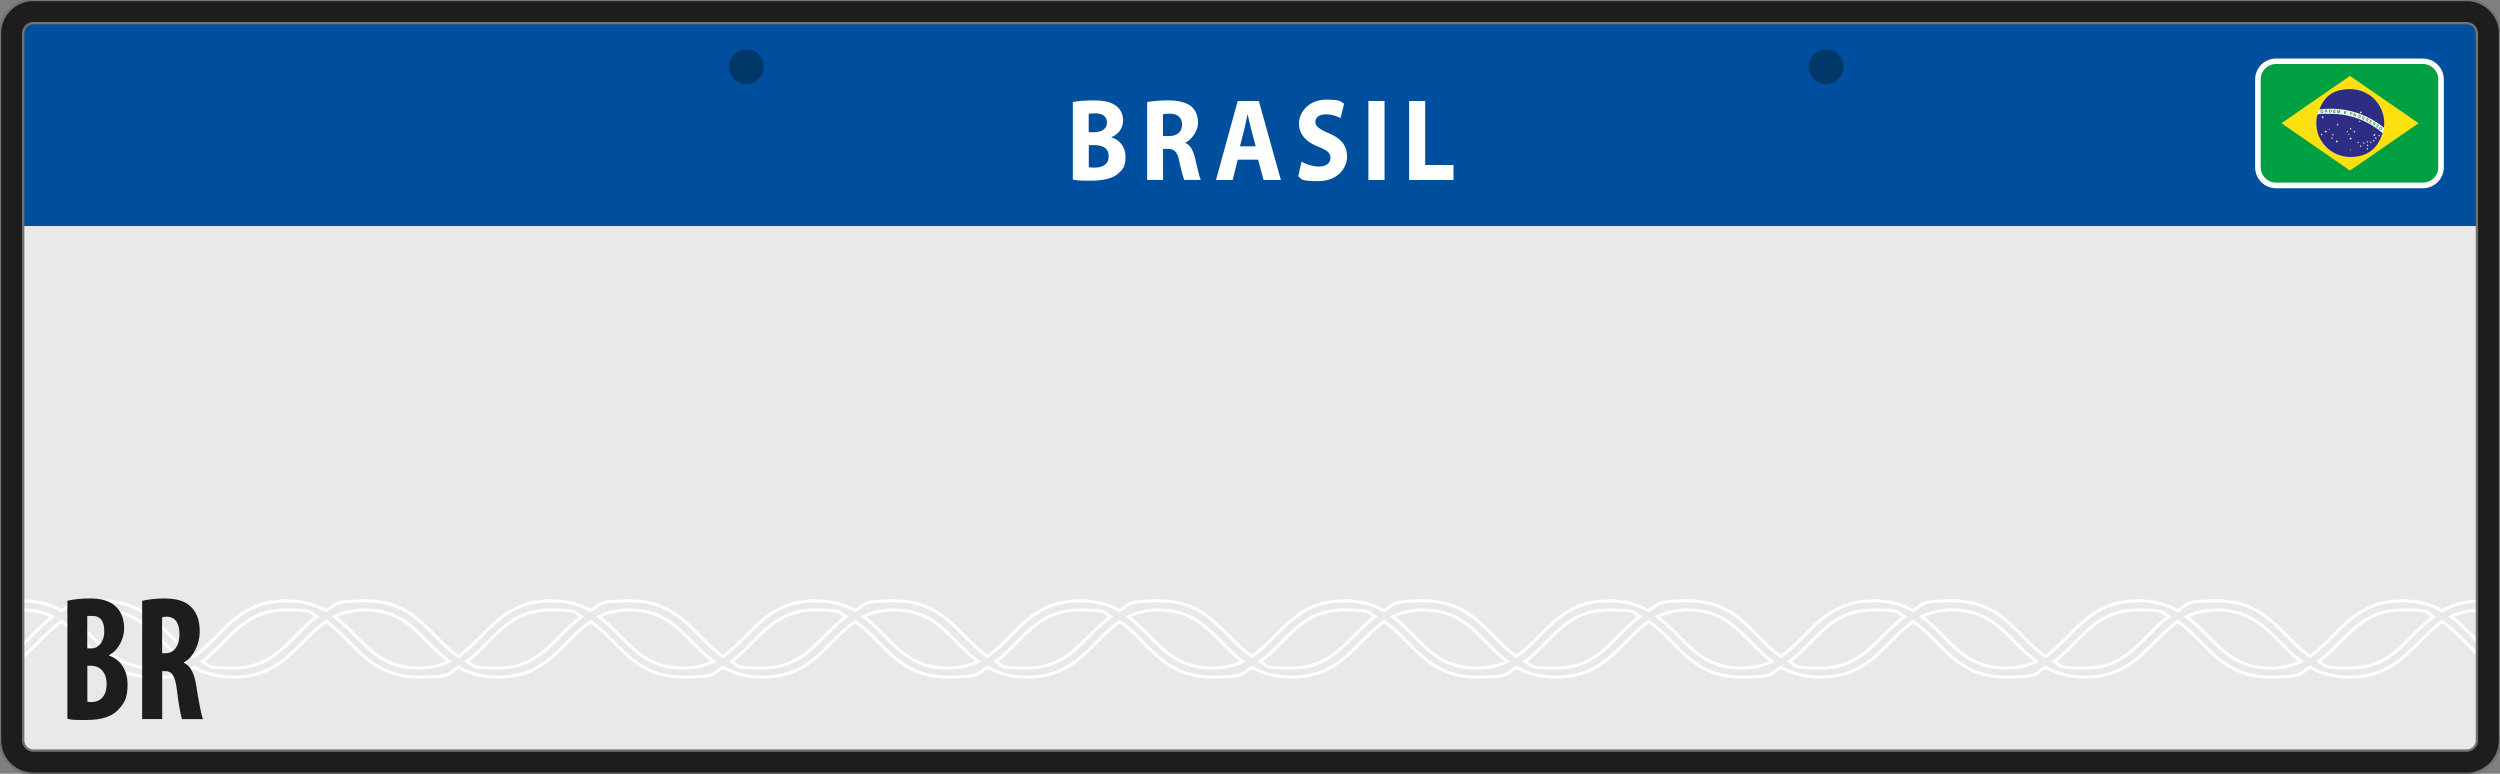 <?xml version="1.0" encoding="UTF-8"?>
<svg id="Camada_1" xmlns="http://www.w3.org/2000/svg" version="1.1" viewBox="0 0 2879.1 891.1">
  <rect x="0" y="0" width="2879.1" height="891.1" fill="#808080" stroke="none"/>
  <!-- Generator: Adobe Illustrator 29.0.0, SVG Export Plug-In . SVG Version: 2.1.0 Build 186)  -->
  <defs>
    <style>
      .st0 {
        stroke: #727271;
        stroke-width: 2.7px;
      }

      .st0, .st1 {
        stroke-miterlimit: 10;
      }

      .st0, .st2 {
        fill: #1d1d1b;
      }

      .st1 {
        stroke: #fff;
        stroke-width: 3.5px;
      }

      .st1, .st3 {
        fill: none;
      }

      .st4 {
        fill: #2d2e83;
      }

      .st3 {
        stroke: #1d1d1b;
        stroke-width: .2px;
      }

      .st5 {
        fill: #fee010;
      }

      .st6 {
        fill: #008d36;
      }

      .st7 {
        fill: #003869;
      }

      .st8 {
        fill: #fff;
      }

      .st9 {
        fill: #e9e9e9;
      }

      .st10 {
        fill: #00a042;
      }

      .st11 {
        fill: #004f9f;
      }
    </style>
  </defs>
  <rect class="st9" x="15.7" y="13.3" width="2850.1" height="864.5" rx="25.1" ry="25.1"/>
  <path class="st1" d="M2859.3,744.4c-4.2-3.9-8.2-8-12.3-12.1-7.6-7.7-15.3-15.5-24.3-22.2,9.7-4.7,21.1-7.6,35.4-7.6v-10.6c-19,0-33.5,4.6-45.6,11.5-12.1-6.9-26.6-11.5-45.6-11.5-40.4,0-60.6,20.5-80.1,40.3-8.5,8.6-16.8,17-26.6,23.7-9.8-6.6-18.1-15-26.6-23.7-19.5-19.8-39.7-40.3-80.1-40.3s-33.5,4.6-45.6,11.5c-12.1-6.9-26.6-11.5-45.6-11.5-40.4,0-60.6,20.5-80.1,40.3-8.5,8.6-16.8,17-26.6,23.7-9.8-6.6-18.2-15-26.6-23.7-19.5-19.8-39.7-40.3-80.1-40.3s-33.5,4.6-45.6,11.4c-12.1-6.9-26.6-11.4-45.6-11.4-40.4,0-60.6,20.5-80.1,40.3-8.5,8.6-16.8,17-26.6,23.7-9.8-6.6-18.2-15-26.6-23.7-19.5-19.8-39.7-40.3-80.1-40.3s-33.5,4.6-45.6,11.4c-12.1-6.9-26.6-11.4-45.6-11.4-40.4,0-60.6,20.5-80.1,40.3-8.5,8.6-16.8,17-26.6,23.7-9.8-6.6-18.1-15-26.6-23.7-19.5-19.8-39.7-40.3-80.1-40.3s-33.5,4.6-45.6,11.4c-12.1-6.9-26.6-11.4-45.6-11.4-40.4,0-60.6,20.5-80.1,40.3-8.5,8.6-16.8,17-26.6,23.7-9.8-6.6-18.2-15-26.6-23.7-19.5-19.8-39.7-40.3-80.1-40.3s-33.5,4.6-45.6,11.4c-12.1-6.9-26.6-11.4-45.6-11.4-40.4,0-60.6,20.5-80.1,40.3-8.5,8.6-16.8,17-26.6,23.7-9.8-6.6-18.1-15-26.6-23.7-19.5-19.8-39.7-40.3-80.1-40.3s-33.5,4.6-45.6,11.4c-12.1-6.9-26.6-11.4-45.6-11.4-40.4,0-60.6,20.5-80.1,40.3-8.5,8.6-16.8,17-26.6,23.7-9.8-6.6-18.1-15-26.6-23.7-19.5-19.8-39.7-40.3-80.1-40.3s-33.5,4.6-45.6,11.4c-12.1-6.9-26.6-11.4-45.6-11.4-40.4,0-60.6,20.5-80.1,40.3-8.5,8.6-16.8,17-26.6,23.7-9.8-6.6-18.2-15-26.6-23.7-19.5-19.8-39.7-40.3-80.1-40.3s-33.5,4.6-45.6,11.4c-12.1-6.9-26.6-11.4-45.6-11.4-40.4,0-60.6,20.5-80.1,40.3-8.5,8.6-16.8,17-26.7,23.7-9.8-6.6-18.2-15-26.7-23.7-19.5-19.8-39.7-40.3-80.1-40.3s-33.5,4.6-45.6,11.4c-12.1-6.9-26.6-11.4-45.6-11.4v10.6c14.3,0,25.6,2.9,35.4,7.6-9,6.7-16.7,14.5-24.3,22.2-4.7,4.8-9.3,9.5-14.2,13.8l-1.5,15.1c8.6-6.6,16.1-14.2,23.5-21.7,8.5-8.6,16.8-17,26.7-23.7,9.8,6.6,18.2,15,26.7,23.7,19.5,19.8,39.7,40.3,80.1,40.3s33.5-4.6,45.6-11.4c12.1,6.9,26.6,11.4,45.6,11.4,40.4,0,60.6-20.5,80.1-40.3,8.5-8.6,16.8-17,26.7-23.7,9.8,6.6,18.2,15,26.6,23.7,19.5,19.8,39.7,40.3,80.1,40.3s33.5-4.6,45.6-11.4c12.1,6.9,26.6,11.4,45.6,11.4,40.4,0,60.6-20.5,80.1-40.3,8.5-8.6,16.8-17,26.6-23.7,9.8,6.6,18.2,15,26.7,23.7,19.5,19.8,39.7,40.3,80.1,40.3s33.5-4.6,45.6-11.4c12.1,6.9,26.6,11.4,45.6,11.4,40.4,0,60.6-20.5,80.1-40.3,8.5-8.6,16.8-17,26.6-23.7,9.8,6.6,18.1,15,26.6,23.7,19.5,19.8,39.7,40.3,80.1,40.3s33.5-4.6,45.6-11.4c12.1,6.9,26.6,11.4,45.6,11.4,40.4,0,60.6-20.5,80.1-40.3,8.5-8.6,16.8-17,26.6-23.7,9.8,6.6,18.1,15,26.6,23.7,19.5,19.8,39.7,40.3,80.1,40.3s33.5-4.6,45.6-11.4c12.1,6.9,26.6,11.4,45.6,11.4,40.4,0,60.6-20.5,80.1-40.3,8.5-8.6,16.8-17,26.6-23.7,9.8,6.6,18.1,15,26.6,23.7,19.5,19.8,39.7,40.3,80.1,40.3s33.5-4.6,45.6-11.4c12.1,6.9,26.6,11.4,45.6,11.4,40.4,0,60.6-20.5,80.1-40.3,8.5-8.6,16.8-17,26.6-23.7,9.8,6.6,18.2,15,26.6,23.7,19.5,19.8,39.7,40.3,80.1,40.3s33.5-4.6,45.6-11.4c12.1,6.9,26.6,11.4,45.6,11.4,40.4,0,60.6-20.5,80.1-40.3,8.5-8.6,16.8-17,26.6-23.7,9.8,6.6,18.1,15,26.6,23.7,19.5,19.8,39.7,40.3,80.1,40.3s33.5-4.6,45.6-11.5c12.1,6.9,26.6,11.5,45.6,11.5,40.4,0,60.6-20.5,80.1-40.3,8.5-8.6,16.8-17,26.6-23.7,9.8,6.6,18.1,15,26.6,23.7,19.5,19.8,39.7,40.3,80.1,40.3s33.5-4.6,45.6-11.5c12.1,6.9,26.6,11.5,45.6,11.5,40.4,0,60.6-20.5,80.1-40.3,8.5-8.6,16.8-17,26.6-23.6,9.8,6.6,18.1,15,26.6,23.6,6.7,6.8,13.5,13.7,21.1,19.8l-1-15ZM177.1,769.4c-35.8,0-53.5-18-72.2-37.1-7.6-7.7-15.3-15.5-24.3-22.2,9.7-4.7,21.1-7.6,35.4-7.6,35.8,0,53.5,18,72.2,37.1,7.6,7.7,15.3,15.5,24.3,22.2-9.7,4.7-21.1,7.6-35.4,7.6ZM340.5,732.3c-18.8,19.1-36.5,37.1-72.2,37.1s-25.6-2.9-35.4-7.6c9-6.7,16.7-14.5,24.3-22.2,18.8-19.1,36.5-37.1,72.2-37.1s25.6,2.9,35.4,7.6c-9,6.7-16.7,14.5-24.3,22.2ZM481.7,769.4c-35.8,0-53.5-18-72.2-37.1-7.6-7.7-15.3-15.5-24.3-22.2,9.7-4.7,21.1-7.6,35.4-7.6,35.8,0,53.5,18,72.3,37.1,7.6,7.7,15.3,15.5,24.3,22.2-9.7,4.7-21.1,7.6-35.4,7.6ZM645.2,732.3c-18.8,19.1-36.5,37.1-72.2,37.1s-25.7-2.9-35.4-7.6c9-6.7,16.7-14.5,24.3-22.2,18.8-19.1,36.5-37.1,72.3-37.1s25.7,2.9,35.4,7.6c-9,6.7-16.7,14.5-24.3,22.2ZM786.4,769.4c-35.8,0-53.5-18-72.3-37.1-7.6-7.7-15.3-15.5-24.3-22.2,9.7-4.7,21.1-7.6,35.4-7.6,35.8,0,53.5,18,72.3,37.1,7.6,7.7,15.3,15.5,24.3,22.2-9.7,4.7-21.1,7.6-35.4,7.6ZM949.9,732.3c-18.8,19.1-36.5,37.1-72.2,37.1s-25.7-2.9-35.4-7.6c9-6.7,16.7-14.5,24.3-22.2,18.8-19.1,36.5-37.1,72.3-37.1s25.7,2.9,35.4,7.6c-9,6.7-16.7,14.5-24.3,22.2ZM1091.1,769.4c-35.8,0-53.5-18-72.3-37.1-7.6-7.7-15.3-15.5-24.3-22.2,9.7-4.7,21.1-7.6,35.4-7.6,35.8,0,53.5,18,72.2,37.1,7.6,7.7,15.3,15.5,24.3,22.2-9.7,4.7-21.1,7.6-35.4,7.6ZM1254.5,732.3c-18.8,19.1-36.5,37.1-72.2,37.1s-25.7-2.9-35.4-7.6c9-6.7,16.7-14.5,24.3-22.2,18.8-19.1,36.5-37.1,72.3-37.1s25.7,2.9,35.4,7.6c-9,6.7-16.7,14.5-24.3,22.2ZM1395.8,769.4c-35.8,0-53.5-18-72.3-37.1-7.6-7.7-15.3-15.5-24.3-22.2,9.7-4.7,21.1-7.6,35.4-7.6,35.8,0,53.5,18,72.3,37.1,7.6,7.7,15.3,15.5,24.3,22.2-9.7,4.7-21.1,7.6-35.4,7.6ZM1559.2,732.3c-18.8,19.1-36.5,37.1-72.3,37.1s-25.7-2.9-35.4-7.6c9-6.7,16.7-14.5,24.3-22.2,18.8-19.1,36.5-37.1,72.3-37.1s25.7,2.9,35.4,7.6c-9,6.7-16.7,14.5-24.3,22.2ZM1700.4,769.4c-35.8,0-53.5-18-72.2-37.1-7.6-7.7-15.3-15.5-24.3-22.2,9.7-4.7,21.1-7.6,35.4-7.6,35.8,0,53.5,18,72.3,37.1,7.6,7.7,15.3,15.5,24.3,22.2-9.7,4.7-21.1,7.6-35.4,7.6ZM1863.9,732.3c-18.8,19.1-36.5,37.1-72.2,37.1s-25.7-2.9-35.4-7.6c9-6.7,16.7-14.5,24.3-22.2,18.8-19.1,36.5-37.1,72.3-37.1s25.7,2.9,35.4,7.6c-9,6.7-16.7,14.5-24.3,22.2ZM2005.2,769.4c-35.8,0-53.5-18-72.2-37.1-7.6-7.7-15.3-15.5-24.3-22.2,9.7-4.7,21.1-7.6,35.4-7.6,35.8,0,53.5,18,72.3,37.1,7.6,7.7,15.3,15.5,24.3,22.2-9.7,4.7-21.1,7.6-35.4,7.6ZM2168.6,732.3c-18.8,19.1-36.5,37.1-72.2,37.1s-25.7-2.9-35.4-7.6c9-6.7,16.7-14.5,24.3-22.2,18.8-19.1,36.5-37.1,72.3-37.1s25.7,2.9,35.4,7.6c-9,6.7-16.7,14.5-24.3,22.2ZM2309.8,769.4c-35.8,0-53.5-18-72.3-37.1-7.6-7.7-15.3-15.5-24.3-22.2,9.7-4.7,21.1-7.6,35.4-7.6,35.8,0,53.5,18,72.3,37.1,7.6,7.7,15.3,15.5,24.3,22.2-9.7,4.7-21.1,7.6-35.4,7.6ZM2473.3,732.3c-18.8,19.1-36.5,37.1-72.3,37.1s-25.7-2.9-35.4-7.6c9-6.7,16.7-14.5,24.3-22.2,18.8-19.1,36.5-37.1,72.3-37.1s25.7,2.9,35.4,7.6c-9,6.7-16.7,14.5-24.3,22.2ZM2614.6,769.4c-35.8,0-53.5-18-72.3-37.1-7.6-7.7-15.3-15.5-24.3-22.2,9.7-4.7,21.1-7.6,35.4-7.6,35.8,0,53.5,18,72.3,37.1,7.6,7.7,15.3,15.5,24.3,22.2-9.7,4.7-21.1,7.6-35.4,7.6ZM2778.1,732.3c-18.8,19.1-36.5,37.1-72.3,37.1s-25.7-2.9-35.4-7.6c9-6.7,16.7-14.5,24.3-22.2,18.8-19.1,36.5-37.1,72.3-37.1s25.7,2.9,35.4,7.6c-9,6.7-16.7,14.5-24.3,22.2Z"/>
  <rect class="st11" x="16.2" y="13.3" width="2848" height="247"/>
  <g>
    <g>
      <g>
        <rect class="st10" x="2600.8" y="70.4" width="209.7" height="142.7" rx="20.1" ry="20.1"/>
        <rect class="st3" x="2600.8" y="70.4" width="209.7" height="142.7" rx="20.1" ry="20.1"/>
      </g>
      <polygon class="st5" points="2627.4 141.9 2706.3 196.4 2785.3 141.9 2706.3 87.4 2627.4 141.9"/>
      <g>
        <circle class="st8" cx="2706.6" cy="141.7" r="39.1" transform="translate(692.5 1955.3) rotate(-45)"/>
        <g>
          <path class="st4" d="M2668.6,132.3c-.7,3-1.1,6.2-1.1,9.4,0,21.6,17.5,39.1,39.1,39.1s32.4-11.6,37.3-27.5c-16-13.9-37-22.3-59.9-22.3s-10.4.5-15.4,1.3Z"/>
          <path class="st4" d="M2745.4,147c.2-1.7.4-3.5.4-5.3,0-21.6-17.5-39.1-39.1-39.1s-29.9,9.7-35.9,23.5c4.4-.6,8.8-.9,13.3-.9,23.2,0,44.6,8.2,61.3,21.8Z"/>
        </g>
        <g>
          <path class="st6" d="M2675.3,129.7c-.2.3-.6.5-1.1.5-.5,0-.9,0-1.2-.3-.4-.3-.6-.7-.7-1.3,0-.6,0-1.1.4-1.4.2-.3.6-.5,1.1-.5.5,0,.9,0,1.2.3.4.3.6.7.7,1.3,0,.6,0,1.1-.4,1.4ZM2674.8,129.3c.1-.2.2-.5.2-.9,0-.4-.2-.7-.3-.8-.2-.2-.4-.3-.7-.2-.3,0-.5.2-.7.4-.2.2-.2.5-.2.9,0,.4.2.7.3.8.2.2.4.3.7.2.3,0,.5-.2.7-.4Z"/>
          <path class="st6" d="M2679.7,126.5c.1,0,.2.1.3.2,0,0,.1.2.2.3,0,.1,0,.2,0,.3,0,.2,0,.3-.1.5,0,.2-.2.3-.4.3.2,0,.3.1.4.2,0,.1.1.3.1.5v.2c0,.2,0,.3,0,.3,0,0,0,.1.1.2h0c0,0-.8.1-.8.1,0,0,0-.1,0-.2,0,0,0-.2,0-.3v-.3c0-.2,0-.4-.2-.4,0,0-.2,0-.4,0h-.7s0,1.3,0,1.3h-.7s-.2-3.3-.2-3.3h1.7c.2,0,.4,0,.6,0ZM2678.2,127v.9s.8,0,.8,0c.2,0,.3,0,.4,0,.1,0,.2-.2.2-.4,0-.2,0-.3-.2-.4,0,0-.2,0-.3,0h-.8Z"/>
          <path class="st6" d="M2684.4,126.4c.2,0,.4.2.6.4.1.2.2.3.3.5,0,.2,0,.4,0,.6,0,.4,0,.8-.3,1.1-.3.4-.6.6-1.2.6h-1.5s0-3.4,0-3.4h1.5c.2,0,.4,0,.5,0ZM2683,126.9v2.2s.7,0,.7,0c.3,0,.6-.2.7-.5,0-.2.1-.4.1-.6,0-.3,0-.6-.2-.8-.1-.2-.3-.3-.7-.3h-.7Z"/>
          <path class="st6" d="M2689.8,127.1h-1.9c0,0,0,.6,0,.6h1.7c0,0,0,.7,0,.7h-1.7c0,0,0,.8,0,.8h1.9c0,0,0,.7,0,.7h-2.7c0-.1.2-3.5.2-3.5h2.6c0,.1,0,.7,0,.7Z"/>
          <path class="st6" d="M2694.1,126.9h1.1c0,.1-.3,3.4-.3,3.4h-.7c0,0,.2-2.3.2-2.3,0,0,0-.2,0-.3,0-.1,0-.2,0-.3l-1,2.7h-.7c0,0-.4-2.9-.4-2.9,0,0,0,.2,0,.3,0,.1,0,.2,0,.3l-.2,2.3h-.7c0,0,.3-3.4.3-3.4h1.1c0,.1.4,2.8.4,2.8l.9-2.6Z"/>
          <path class="st6" d="M2702.3,128.7l-1.8-.3v.7c-.1,0,1.6.3,1.6.3v.6c-.1,0-1.8-.3-1.8-.3l-.2.8,1.9.4v.6c-.1,0-2.7-.5-2.7-.5l.6-3.3,2.5.5v.6Z"/>
          <path class="st6" d="M2708.7,131.6c-.2.1-.5.1-.9,0l-.7-.2-.3,1.2-.7-.2.9-3.2,1.5.4c.3,0,.6.2.7.5.2.2.2.5,0,.9-.1.4-.3.6-.5.7ZM2708.5,130.3c0,0-.2-.2-.4-.2l-.6-.2-.3,1,.6.2c.2,0,.3,0,.4,0,.1,0,.2-.2.2-.3,0-.2,0-.3,0-.4Z"/>
          <path class="st6" d="M2713.5,131.2c.1,0,.2.2.2.3,0,.1,0,.2,0,.3,0,.1,0,.2,0,.4,0,.2-.1.3-.3.4-.1.1-.3.2-.5.2.1.1.2.2.2.4,0,.1,0,.3,0,.5v.2c-.1.1-.1.2-.1.3,0,0,0,.2,0,.2h0c0,0-.8-.2-.8-.2,0,0,0-.1,0-.2,0,0,0-.2,0-.3v-.3c.2-.2.2-.4.1-.4,0,0-.2-.2-.4-.2l-.7-.2-.4,1.3-.7-.2,1-3.2,1.6.5c.2,0,.4.2.5.3ZM2711.9,131.2l-.3.9.8.2c.2,0,.3,0,.4,0,.2,0,.3-.1.3-.3,0-.2,0-.3,0-.5,0,0-.2-.1-.3-.2l-.8-.2Z"/>
          <path class="st6" d="M2717.5,135.7c-.3.2-.7.1-1.2,0-.5-.2-.8-.4-.9-.8-.2-.4-.2-.9,0-1.5.2-.6.5-.9,1-1.1.3-.2.7-.1,1.2,0,.5.2.8.4.9.8.2.4.2.9,0,1.5-.2.6-.5.9-1,1.1ZM2717.2,135.1c.2-.1.4-.4.5-.7.1-.4.2-.7,0-.9,0-.3-.3-.4-.5-.5-.3-.1-.5,0-.8,0-.2.1-.4.4-.6.7-.1.4-.2.7,0,.9,0,.3.3.4.5.5.3.1.5,0,.8,0Z"/>
          <path class="st6" d="M2722.6,135.7c0-.2,0-.4-.2-.6,0,0-.2-.2-.3-.2-.3-.1-.5-.1-.8,0-.2.1-.5.4-.6.7-.2.4-.2.7,0,.9.1.2.3.4.5.5.2,0,.4.1.6,0,.2,0,.4-.2.5-.4l-.7-.3.2-.5,1.3.6-.7,1.6-.4-.2v-.4c0,0-.3.1-.4.2-.2,0-.5,0-.7-.1-.4-.2-.7-.5-.9-.9-.2-.4-.1-.9,0-1.3.2-.5.5-.8,1-1,.4-.2.9-.2,1.3,0,.4.2.7.4.9.7.2.3.2.6.1.9l-.7-.3Z"/>
          <path class="st6" d="M2727.5,137c0,.1.2.2.2.4,0,.1,0,.2,0,.3,0,.1,0,.2,0,.3,0,.1-.2.3-.3.4-.1,0-.3.1-.5.1.1.1.2.3.2.4,0,.1,0,.3-.1.5v.2c-.2.1-.2.2-.2.3,0,0,0,.2,0,.2h0c0,0-.7-.3-.7-.3,0,0,0-.1,0-.2,0,0,0-.2.1-.3v-.3c.2-.2.3-.3.2-.4,0,0-.1-.2-.3-.3l-.6-.3-.6,1.2-.6-.3,1.5-3,1.5.8c.2.1.4.2.5.3ZM2725.9,136.8l-.4.8.7.4c.1,0,.3.1.3.1.2,0,.3,0,.4-.2,0-.2,0-.3,0-.5,0,0-.1-.1-.3-.2l-.7-.4Z"/>
          <path class="st6" d="M2731.8,139.9l-1.6-.9-.3.6,1.5.8-.3.5-1.5-.8-.4.8,1.7,1-.3.5-2.3-1.3,1.6-2.9,2.2,1.3-.3.5Z"/>
          <path class="st6" d="M2733.1,142.7c0,.1,0,.3,0,.4,0,.2.2.4.4.5.1,0,.3.2.4.2.2,0,.4,0,.5-.2,0,0,0-.2,0-.3,0-.1-.2-.2-.3-.4l-.3-.3c-.3-.3-.4-.5-.5-.6-.1-.3,0-.5,0-.8.2-.3.4-.4.7-.4.3,0,.6,0,1,.3.3.2.5.5.7.7.1.3,0,.6,0,.9l-.6-.4c0-.2,0-.3,0-.5,0-.1-.2-.2-.3-.3-.2-.1-.3-.2-.5-.2-.1,0-.2,0-.3.2,0,.1,0,.2,0,.3,0,0,.1.2.3.4l.4.4c.2.2.3.4.4.5,0,.2,0,.5,0,.7-.2.3-.4.4-.7.4-.3,0-.7,0-1.1-.3-.4-.2-.6-.5-.8-.8-.1-.3,0-.6.1-.9l.6.4Z"/>
          <path class="st6" d="M2736.8,145.2c0,.1,0,.3,0,.4,0,.2.2.4.4.5.1.1.3.2.4.2.2,0,.4,0,.5-.1,0,0,0-.2,0-.3,0-.1-.2-.2-.3-.4l-.3-.3c-.3-.3-.4-.5-.5-.7-.1-.3,0-.5.1-.8.2-.2.4-.4.7-.4.3,0,.6,0,1,.3.3.2.5.5.6.8.1.3,0,.6-.1.9l-.6-.4c.1-.2.1-.3,0-.5,0-.1-.2-.2-.3-.3-.2-.1-.3-.2-.4-.2-.1,0-.2,0-.3.2,0,0,0,.2,0,.3,0,0,.1.2.3.4l.4.5c.2.2.3.4.4.5,0,.3,0,.5-.1.7-.2.3-.4.4-.7.4-.3,0-.7,0-1-.4-.4-.3-.6-.6-.7-.9-.1-.3,0-.6.1-.9l.6.4Z"/>
          <path class="st6" d="M2741.7,149.7c-.4,0-.8,0-1.1-.4-.4-.3-.6-.6-.7-1,0-.5,0-.9.4-1.4.4-.5.8-.7,1.3-.8.4,0,.8,0,1.2.4.4.3.6.6.7,1,0,.5,0,.9-.4,1.4-.4.5-.8.7-1.3.8ZM2741.7,149c.3,0,.5-.2.7-.5.2-.3.3-.6.3-.8,0-.3-.1-.5-.4-.7-.2-.2-.5-.2-.7-.2-.3,0-.5.2-.7.5-.2.3-.3.6-.3.8,0,.3.1.5.4.7.2.2.5.2.7.2Z"/>
        </g>
        <g>
          <polygon class="st8" points="2679.1 151.7 2680.1 151 2678.9 151 2678.5 149.8 2678.2 151 2676.9 151 2677.9 151.7 2677.5 152.8 2678.5 152.1 2679.5 152.8 2679.5 152.8 2679.5 152.8 2679.1 151.7"/>
          <polygon class="st8" points="2675.5 135.2 2676.5 134.5 2675.3 134.5 2674.9 133.3 2674.6 134.5 2673.3 134.5 2674.3 135.2 2674 136.3 2674.9 135.6 2675.9 136.3 2675.9 136.3 2675.9 136.3 2675.5 135.2"/>
          <polygon class="st8" points="2707.6 159.8 2708.6 159 2707.4 159 2707 157.9 2706.7 159 2705.4 159 2706.4 159.8 2706.1 160.9 2707 160.2 2708 160.9 2708 160.9 2708 160.9 2707.6 159.8"/>
          <polygon class="st8" points="2719.5 129.6 2720.5 128.9 2719.3 128.9 2718.9 127.7 2718.6 128.9 2717.3 128.9 2718.3 129.6 2717.9 130.7 2718.9 130 2719.9 130.7 2719.9 130.7 2719.9 130.7 2719.5 129.6"/>
          <polygon class="st8" points="2735 155.7 2736 155 2734.8 155 2734.4 153.8 2734 155 2732.8 155 2733.8 155.7 2733.4 156.9 2734.4 156.2 2735.4 156.9 2735.4 156.9 2735.4 156.9 2735 155.7"/>
          <polygon class="st8" points="2691.8 163 2692.8 162.3 2691.6 162.3 2691.2 161.1 2690.8 162.3 2689.6 162.3 2690.6 163 2690.2 164.2 2691.2 163.5 2692.2 164.2 2692.2 164.2 2692.2 164.2 2691.8 163"/>
          <polygon class="st8" points="2687.2 155.2 2688 154.7 2687 154.7 2686.7 153.7 2686.4 154.7 2685.4 154.7 2686.2 155.2 2685.9 156.2 2686.7 155.6 2687.5 156.2 2687.5 156.2 2687.5 156.2 2687.2 155.2"/>
          <polygon class="st8" points="2692.5 143.8 2693.3 143.2 2692.3 143.2 2692 142.3 2691.7 143.2 2690.7 143.2 2691.5 143.8 2691.2 144.7 2692 144.1 2692.8 144.7 2692.8 144.7 2692.8 144.7 2692.5 143.8"/>
          <polygon class="st8" points="2707.5 148.3 2708.3 147.7 2707.3 147.7 2707 146.7 2706.6 147.7 2705.7 147.7 2706.5 148.3 2706.2 149.2 2707 148.6 2707.8 149.2 2707.8 149.2 2707.8 149.2 2707.5 148.3"/>
          <polygon class="st8" points="2686 159.3 2686.7 158.8 2685.8 158.8 2685.6 158 2685.3 158.8 2684.4 158.8 2685.1 159.3 2684.9 160.1 2685.6 159.7 2686.2 160.1 2686.2 160.1 2686.2 160.1 2686 159.3"/>
          <polygon class="st8" points="2703.5 151.8 2704.2 151.3 2703.3 151.3 2703.1 150.5 2702.8 151.3 2702 151.3 2702.6 151.8 2702.4 152.6 2703.1 152.1 2703.8 152.6 2703.8 152.6 2703.8 152.6 2703.5 151.8"/>
          <polygon class="st8" points="2718 140.1 2718.7 139.6 2717.9 139.6 2717.6 138.7 2717.3 139.6 2716.5 139.6 2717.2 140.1 2716.9 140.9 2717.6 140.4 2718.3 140.9 2718.3 140.9 2718.3 140.9 2718 140.1"/>
          <polygon class="st8" points="2711.9 151.9 2712.7 151.3 2711.8 151.3 2711.4 150.3 2711.1 151.3 2710.1 151.3 2710.9 151.9 2710.6 152.8 2711.4 152.2 2712.2 152.8 2712.2 152.8 2712.2 152.8 2711.9 151.9"/>
          <polygon class="st8" points="2736.5 159.3 2737.3 158.7 2736.3 158.7 2736 157.7 2735.7 158.7 2734.7 158.7 2735.5 159.3 2735.2 160.2 2736 159.6 2736.8 160.2 2736.8 160.2 2736.8 160.2 2736.5 159.3"/>
          <polygon class="st8" points="2734.1 162.4 2734.9 161.8 2733.9 161.8 2733.6 160.9 2733.3 161.8 2732.3 161.8 2733.1 162.4 2732.8 163.3 2733.6 162.7 2734.4 163.3 2734.4 163.3 2734.4 163.3 2734.1 162.4"/>
          <polygon class="st8" points="2674.2 155 2675 154.4 2674 154.4 2673.7 153.5 2673.4 154.4 2672.4 154.4 2673.2 155 2672.9 155.9 2673.7 155.3 2674.5 155.9 2674.5 155.9 2674.5 155.9 2674.2 155"/>
          <polygon class="st8" points="2727 167.4 2727.8 166.9 2726.8 166.9 2726.5 165.9 2726.2 166.9 2725.2 166.9 2726 167.4 2725.7 168.4 2726.5 167.8 2727.3 168.4 2727.3 168.4 2727.3 168.4 2727 167.4"/>
          <polygon class="st8" points="2726.8 171.5 2727.6 171 2726.6 171 2726.4 170.1 2726.1 171 2725.2 171 2725.9 171.5 2725.6 172.4 2726.4 171.9 2727.1 172.4 2727.1 172.4 2727.1 172.4 2726.8 171.5"/>
          <polygon class="st8" points="2716.1 164.2 2716.9 163.6 2716 163.6 2715.7 162.8 2715.4 163.6 2714.5 163.6 2715.2 164.2 2714.9 165 2715.7 164.5 2716.4 165 2716.4 165 2716.4 165 2716.1 164.2"/>
          <polygon class="st8" points="2722.6 165 2723.4 164.4 2722.5 164.4 2722.2 163.6 2721.9 164.4 2721 164.4 2721.7 165 2721.5 165.8 2722.2 165.3 2722.9 165.8 2722.9 165.8 2722.9 165.8 2722.6 165"/>
          <polygon class="st8" points="2726.9 163.5 2727.6 163 2726.7 163 2726.5 162.1 2726.2 163 2725.3 163 2726 163.5 2725.7 164.4 2726.5 163.8 2727.2 164.4 2727.2 164.4 2727.2 164.4 2726.9 163.5"/>
          <polygon class="st8" points="2730.7 164.3 2731.5 163.8 2730.5 163.8 2730.3 162.9 2730 163.8 2729.1 163.8 2729.8 164.3 2729.5 165.2 2730.3 164.6 2731 165.2 2731 165.2 2731 165.2 2730.7 164.3"/>
          <polygon class="st8" points="2740.4 156.2 2741.1 155.7 2740.2 155.7 2739.9 154.8 2739.6 155.7 2738.7 155.7 2739.5 156.2 2739.2 157.1 2739.9 156.6 2740.7 157.1 2740.7 157.1 2740.7 157.1 2740.4 156.2"/>
          <polygon class="st8" points="2705.3 154.8 2705.9 154.4 2705.2 154.4 2705 153.7 2704.8 154.4 2704.1 154.4 2704.7 154.8 2704.4 155.4 2705 155 2705.5 155.4 2705.5 155.4 2705.5 155.4 2705.3 154.8"/>
          <polygon class="st8" points="2682.8 149 2683.3 148.6 2682.7 148.6 2682.5 148 2682.3 148.6 2681.6 148.6 2682.1 149 2681.9 149.7 2682.5 149.3 2683 149.7 2683 149.7 2683 149.7 2682.8 149"/>
          <polygon class="st8" points="2707.1 172.6 2707.7 172.2 2707 172.2 2706.8 171.6 2706.6 172.2 2705.9 172.2 2706.5 172.6 2706.3 173.2 2706.8 172.8 2707.4 173.2 2707.4 173.2 2707.4 173.2 2707.1 172.6"/>
          <polygon class="st8" points="2719 168.3 2719.8 167.8 2718.9 167.8 2718.6 166.8 2718.2 167.8 2717.3 167.8 2718.1 168.3 2717.7 169.3 2718.6 168.7 2719.4 169.3 2719.4 169.3 2719.4 169.3 2719 168.3"/>
        </g>
      </g>
    </g>
    <path class="st8" d="M2790.3,216.8h-169.1c-13.3,0-24.1-10.8-24.1-24.1v-101.2c0-13.3,10.8-24.1,24.1-24.1h169.1c13.3,0,24.1,10.8,24.1,24.1v101.2c0,13.3-10.8,24.1-24.1,24.1ZM2621.2,73.7c-9.8,0-17.7,7.9-17.7,17.7v101.2c0,9.8,7.9,17.7,17.7,17.7h169.1c9.8,0,17.7-7.9,17.7-17.7v-101.2c0-9.8-7.9-17.7-17.7-17.7h-169.1Z"/>
  </g>
  <path class="st0" d="M2840.6,891.1H38.5c-21.2,0-38.5-17.2-38.5-38.5V38.5C0,17.2,17.2,0,38.5,0h2802.1c21.2,0,38.5,17.2,38.5,38.5v814.2c0,21.2-17.3,38.5-38.5,38.5ZM38.5,26.6c-6.5,0-11.8,5.3-11.8,11.8v814.2c0,6.5,5.3,11.8,11.8,11.8h2802.1c6.5,0,11.9-5.3,11.9-11.8V38.5c0-6.5-5.3-11.8-11.9-11.8H38.5Z"/>
  <circle class="st7" cx="859.6" cy="76.9" r="20.1"/>
  <circle class="st7" cx="2103" cy="76.9" r="20.1"/>
  <g>
    <path class="st8" d="M1235.5,117.5c4.9-1.1,14.7-1.9,23.9-1.9s18.2,1.2,24.2,5.1c5.7,3.4,9.8,9.6,9.8,17.8s-4.2,15.7-13.5,19.4v.3c9.4,2.8,16.3,10.7,16.3,22.4s-3.4,14.7-8.5,19.3c-6,5.3-15.9,8.2-32.2,8.2s-15.9-.7-20-1.3v-89.4ZM1253.8,152.3h6.1c9.7,0,14.9-4.5,14.9-11.2s-4.7-10.5-13.1-10.5-6.3.3-7.9.5v21.2ZM1253.8,192.7c1.8.3,4,.3,7.2.3,8.4,0,15.8-3.5,15.8-13.1s-7.4-12.8-16.6-12.8h-6.3v25.6Z"/>
    <path class="st8" d="M1321,117.5c6-1.1,14.8-1.9,24.7-1.9s20.7,2,26.5,7.2c4.9,4.3,7.5,10.7,7.5,19s-7.4,19.6-14.5,22.4v.4c5.7,2.6,8.9,8.6,10.9,17,2.5,10.3,5.1,22.1,6.7,25.6h-18.9c-1.3-2.6-3.3-10-5.7-21.2-2.2-11.3-5.7-14.4-13.2-14.6h-5.6v35.8h-18.3v-89.8ZM1339.3,156.7h7.3c9.2,0,14.7-5.1,14.7-13.1s-5.1-12.6-13.6-12.7c-4.5,0-7,.4-8.4.7v25.1Z"/>
    <path class="st8" d="M1425.4,183.9l-5.8,23.4h-19.2l25-91h24.3l25.4,91h-19.9l-6.3-23.4h-23.4ZM1446.1,168.5l-5.1-19.3c-1.5-5.4-2.9-12.1-4.1-17.5h-.2c-1.2,5.4-2.4,12.3-3.8,17.5l-4.9,19.3h18.1Z"/>
    <path class="st8" d="M1498.7,186.1c5,2.8,12.6,5.7,20.5,5.7s13-3.9,13-9.9-3.9-8.9-13.7-12.8c-13.6-5.3-22.5-13.6-22.5-26.9s11.7-27.4,31-27.4,16,2.2,20.9,4.6l-4.1,16.6c-3.3-1.8-9.1-4.3-17.1-4.3s-11.9,4-11.9,8.8,4.6,8.4,15.2,12.8c14.5,5.9,21.3,14.3,21.3,27.1s-10.6,28.2-33,28.2-18.6-2.7-23.2-5.5l3.8-17Z"/>
    <path class="st8" d="M1594.5,116.3v91h-18.6v-91h18.6Z"/>
    <path class="st8" d="M1622.7,116.3h18.6v73.7h32.6v17.3h-51.1v-91Z"/>
  </g>
  <g>
    <path class="st2" d="M77.5,691.9c7.1-1.8,16.2-2.7,26.3-2.7s21.9,1.6,30.2,9.9c6.3,6.2,9,15.4,9,25s-5.5,24.2-17.3,30.2v.8c13.8,4.5,21.2,17.9,21.2,33s-3.2,20.3-8.8,27.1c-7.1,9-19.1,14-39,14s-16.2-.6-21.5-1.4v-135.9ZM100.6,746.7h4.9c8.3,0,14.6-8.2,14.6-19.5s-4.1-17.9-13.6-17.9-4.6.2-6,.8v36.5ZM100.6,808.1c1.4.4,3,.4,5.1.4,9.4,0,17.1-6.6,17.1-20.7s-8.1-20.9-17.3-21.1h-4.9v41.5Z"/>
    <path class="st2" d="M163.6,691.9c7.2-1.6,16.4-2.7,25.2-2.7,12.7,0,24,2.1,31.8,10.3,7.2,7.6,9.4,16.8,9.4,28.7s-6.2,28.1-18.3,34.7v.4c8.1,3.7,12.2,12.5,14.5,27.3,2.3,15.4,5.5,32.4,7.6,37.6h-24.2c-1.4-3.9-4.1-17.9-5.8-33.1-2.1-17.2-5.8-22.2-13.6-22.2h-3.4v55.2h-23.1v-136.3ZM186.7,752.3h4.1c10.1,0,15.9-9.4,15.9-21.6s-4.1-20.1-14.5-20.5c-1.9,0-4.2.2-5.5.8v41.3Z"/>
  </g>
</svg>
